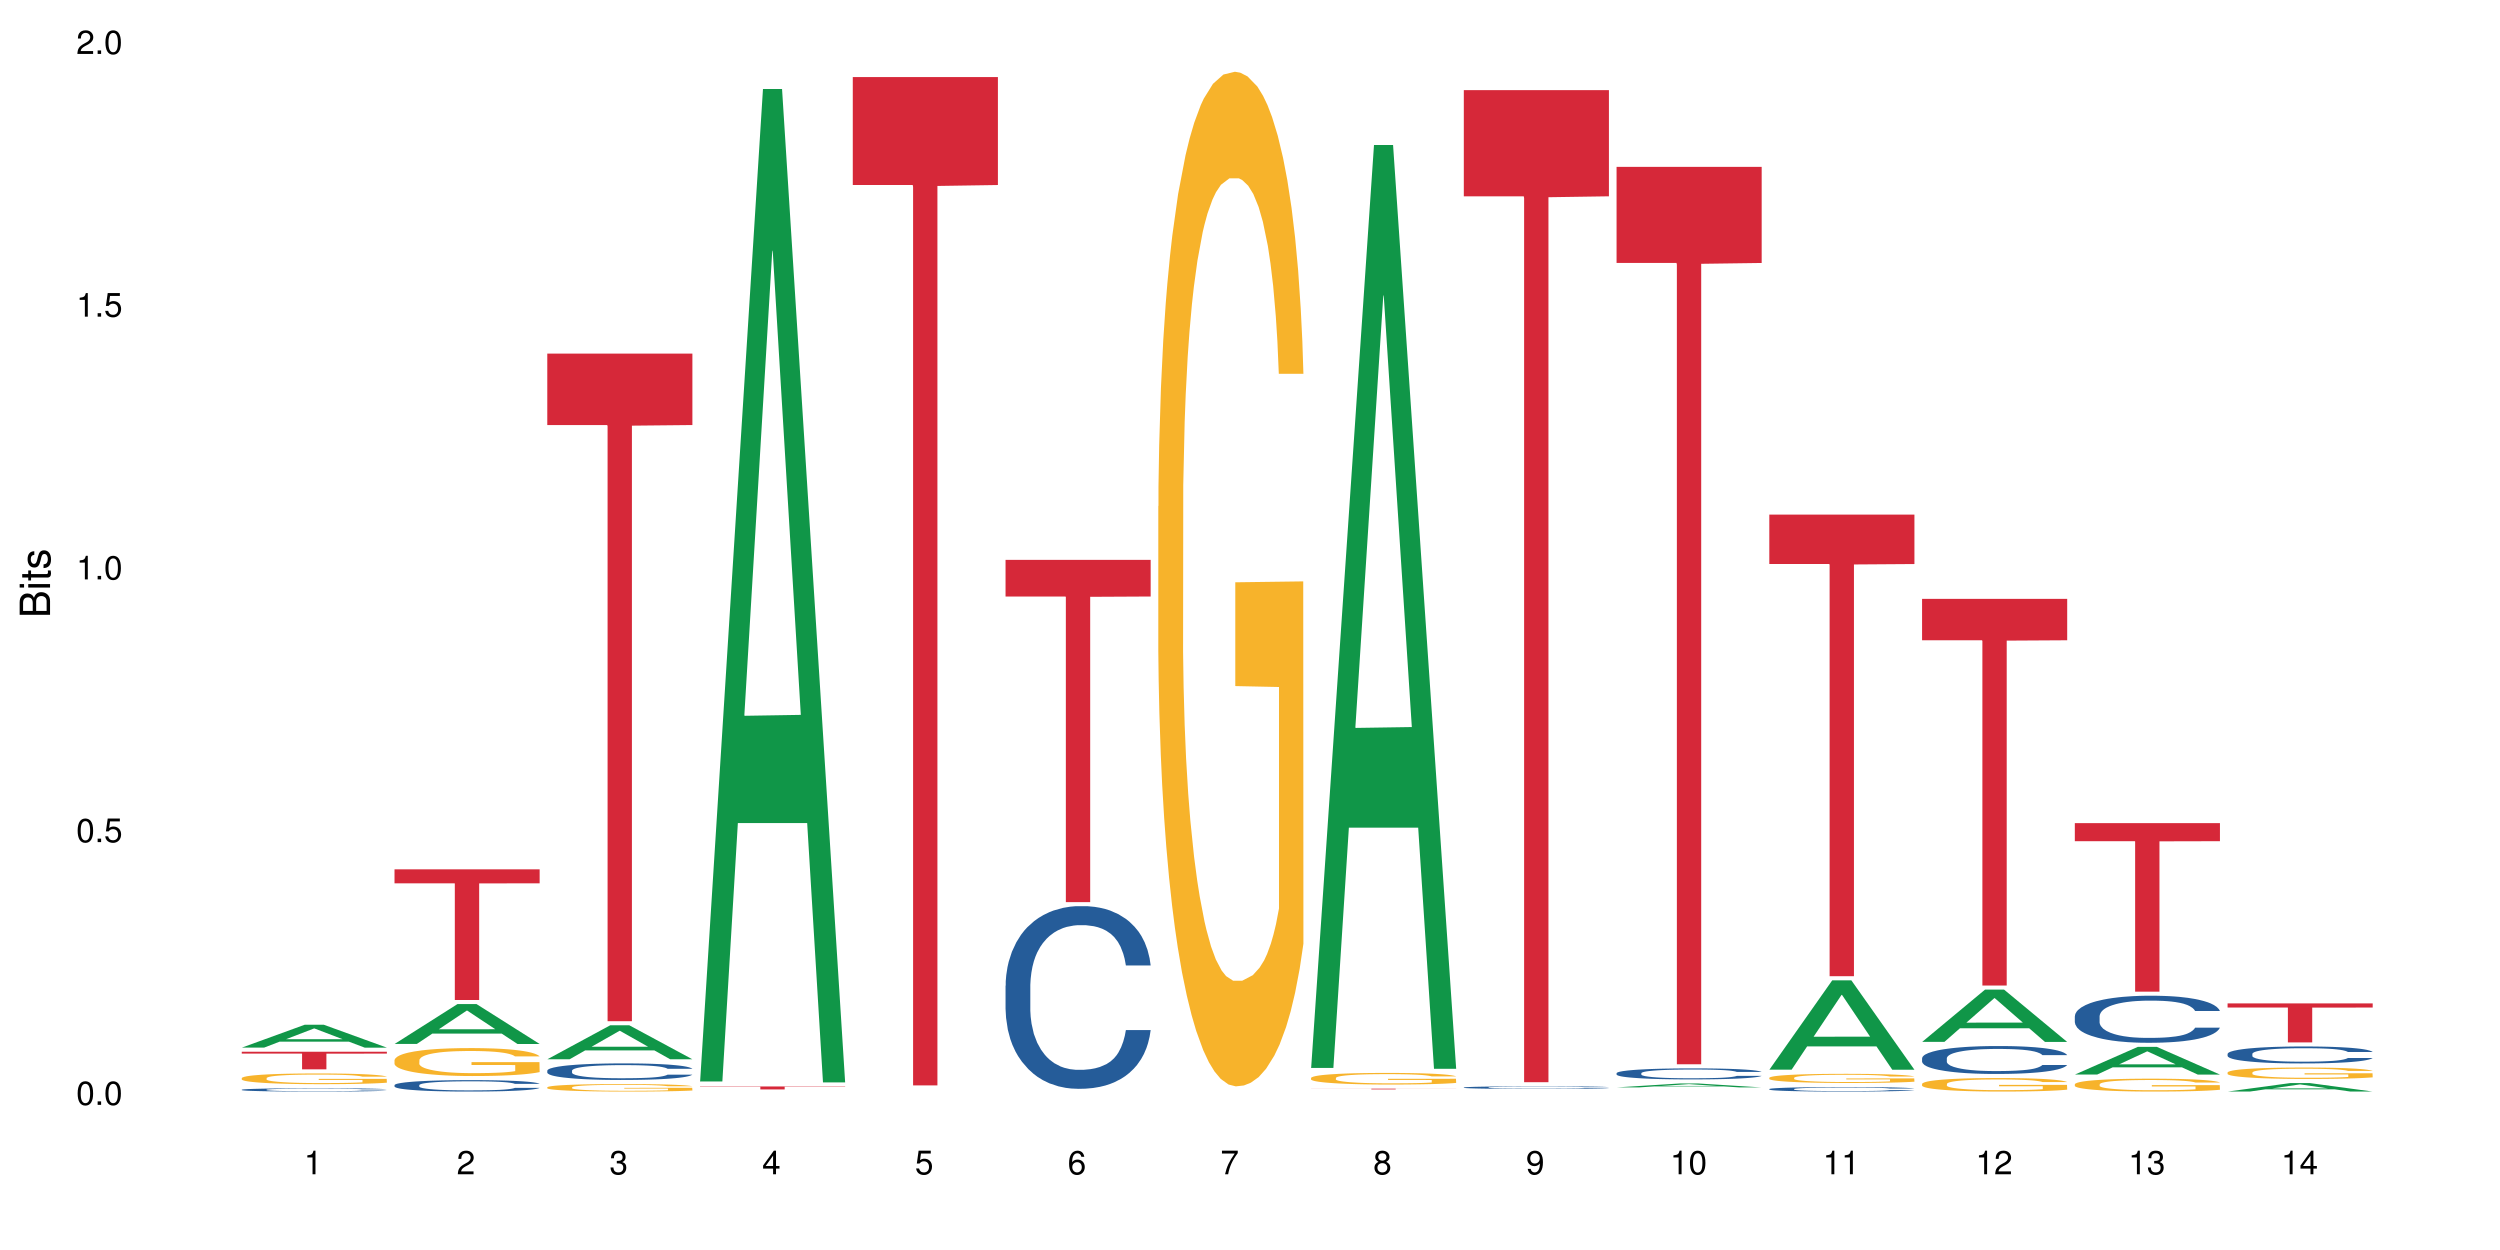 <?xml version="1.0" encoding="UTF-8"?>
<svg xmlns="http://www.w3.org/2000/svg" xmlns:xlink="http://www.w3.org/1999/xlink" width="720pt" height="360pt" viewBox="0 0 720 360" version="1.1">
<defs>
<g>
<symbol overflow="visible" id="glyph0-0">
<path style="stroke:none;" d=""/>
</symbol>
<symbol overflow="visible" id="glyph0-1">
<path style="stroke:none;" d="M 2.641 -6.797 C 2 -6.797 1.422 -6.531 1.078 -6.047 C 0.641 -5.453 0.406 -4.547 0.406 -3.297 C 0.406 -1 1.188 0.219 2.641 0.219 C 4.078 0.219 4.859 -1 4.859 -3.234 C 4.859 -4.562 4.656 -5.438 4.203 -6.047 C 3.844 -6.531 3.281 -6.797 2.641 -6.797 Z M 2.641 -6.047 C 3.547 -6.047 4 -5.125 4 -3.312 C 4 -1.375 3.562 -0.484 2.625 -0.484 C 1.734 -0.484 1.281 -1.422 1.281 -3.281 C 1.281 -5.141 1.734 -6.047 2.641 -6.047 Z M 2.641 -6.047 "/>
</symbol>
<symbol overflow="visible" id="glyph0-2">
<path style="stroke:none;" d="M 1.828 -1 L 0.828 -1 L 0.828 0 L 1.828 0 Z M 1.828 -1 "/>
</symbol>
<symbol overflow="visible" id="glyph0-3">
<path style="stroke:none;" d="M 4.562 -6.797 L 1.062 -6.797 L 0.547 -3.094 L 1.328 -3.094 C 1.719 -3.562 2.047 -3.734 2.578 -3.734 C 3.484 -3.734 4.062 -3.109 4.062 -2.094 C 4.062 -1.125 3.484 -0.531 2.578 -0.531 C 1.828 -0.531 1.375 -0.906 1.188 -1.672 L 0.328 -1.672 C 0.453 -1.109 0.547 -0.844 0.75 -0.594 C 1.125 -0.078 1.828 0.219 2.594 0.219 C 3.969 0.219 4.922 -0.781 4.922 -2.219 C 4.922 -3.562 4.031 -4.484 2.719 -4.484 C 2.25 -4.484 1.859 -4.359 1.469 -4.062 L 1.734 -5.969 L 4.562 -5.969 Z M 4.562 -6.797 "/>
</symbol>
<symbol overflow="visible" id="glyph0-4">
<path style="stroke:none;" d="M 2.484 -4.844 L 2.484 0 L 3.328 0 L 3.328 -6.797 L 2.766 -6.797 C 2.469 -5.75 2.281 -5.609 0.984 -5.453 L 0.984 -4.844 Z M 2.484 -4.844 "/>
</symbol>
<symbol overflow="visible" id="glyph0-5">
<path style="stroke:none;" d="M 4.859 -0.828 L 1.281 -0.828 C 1.359 -1.391 1.672 -1.75 2.5 -2.234 L 3.469 -2.75 C 4.406 -3.266 4.906 -3.969 4.906 -4.812 C 4.906 -5.375 4.672 -5.906 4.266 -6.266 C 3.859 -6.625 3.375 -6.797 2.719 -6.797 C 1.859 -6.797 1.219 -6.5 0.844 -5.922 C 0.609 -5.562 0.5 -5.125 0.484 -4.438 L 1.328 -4.438 C 1.359 -4.906 1.406 -5.188 1.531 -5.406 C 1.75 -5.812 2.188 -6.062 2.703 -6.062 C 3.469 -6.062 4.031 -5.516 4.031 -4.781 C 4.031 -4.25 3.719 -3.797 3.125 -3.438 L 2.234 -2.938 C 0.812 -2.141 0.406 -1.5 0.328 0 L 4.859 0 Z M 4.859 -0.828 "/>
</symbol>
<symbol overflow="visible" id="glyph0-6">
<path style="stroke:none;" d="M 2.125 -3.125 L 2.578 -3.125 C 3.516 -3.125 3.984 -2.703 3.984 -1.891 C 3.984 -1.031 3.469 -0.531 2.578 -0.531 C 1.656 -0.531 1.203 -0.984 1.156 -1.969 L 0.312 -1.969 C 0.344 -1.422 0.438 -1.078 0.609 -0.766 C 0.953 -0.109 1.625 0.219 2.547 0.219 C 3.953 0.219 4.859 -0.609 4.859 -1.906 C 4.859 -2.766 4.516 -3.25 3.703 -3.516 C 4.344 -3.766 4.656 -4.25 4.656 -4.938 C 4.656 -6.109 3.875 -6.797 2.578 -6.797 C 1.203 -6.797 0.484 -6.047 0.453 -4.609 L 1.297 -4.609 C 1.312 -5.016 1.344 -5.25 1.453 -5.453 C 1.641 -5.828 2.062 -6.062 2.594 -6.062 C 3.344 -6.062 3.797 -5.625 3.797 -4.906 C 3.797 -4.422 3.609 -4.141 3.25 -3.984 C 3.016 -3.891 2.719 -3.844 2.125 -3.844 Z M 2.125 -3.125 "/>
</symbol>
<symbol overflow="visible" id="glyph0-7">
<path style="stroke:none;" d="M 3.141 -1.625 L 3.141 0 L 3.984 0 L 3.984 -1.625 L 4.984 -1.625 L 4.984 -2.391 L 3.984 -2.391 L 3.984 -6.797 L 3.359 -6.797 L 0.266 -2.516 L 0.266 -1.625 Z M 3.141 -2.391 L 1 -2.391 L 3.141 -5.359 Z M 3.141 -2.391 "/>
</symbol>
<symbol overflow="visible" id="glyph0-8">
<path style="stroke:none;" d="M 4.781 -5.031 C 4.609 -6.141 3.891 -6.797 2.844 -6.797 C 2.094 -6.797 1.422 -6.438 1.031 -5.828 C 0.609 -5.172 0.406 -4.344 0.406 -3.094 C 0.406 -1.953 0.578 -1.234 0.984 -0.625 C 1.359 -0.078 1.953 0.219 2.703 0.219 C 3.984 0.219 4.922 -0.734 4.922 -2.078 C 4.922 -3.344 4.062 -4.234 2.844 -4.234 C 2.172 -4.234 1.641 -3.969 1.281 -3.469 C 1.281 -5.125 1.828 -6.047 2.797 -6.047 C 3.391 -6.047 3.797 -5.672 3.938 -5.031 Z M 2.734 -3.484 C 3.547 -3.484 4.062 -2.922 4.062 -2 C 4.062 -1.156 3.484 -0.531 2.703 -0.531 C 1.922 -0.531 1.328 -1.188 1.328 -2.047 C 1.328 -2.891 1.906 -3.484 2.734 -3.484 Z M 2.734 -3.484 "/>
</symbol>
<symbol overflow="visible" id="glyph0-9">
<path style="stroke:none;" d="M 4.984 -6.797 L 0.438 -6.797 L 0.438 -5.969 L 4.109 -5.969 C 2.5 -3.656 1.828 -2.234 1.328 0 L 2.219 0 C 2.594 -2.172 3.453 -4.047 4.984 -6.094 Z M 4.984 -6.797 "/>
</symbol>
<symbol overflow="visible" id="glyph0-10">
<path style="stroke:none;" d="M 3.75 -3.578 C 4.453 -4 4.688 -4.344 4.688 -4.984 C 4.688 -6.047 3.844 -6.797 2.641 -6.797 C 1.438 -6.797 0.594 -6.047 0.594 -4.984 C 0.594 -4.359 0.828 -4.016 1.516 -3.578 C 0.734 -3.203 0.359 -2.641 0.359 -1.891 C 0.359 -0.641 1.297 0.219 2.641 0.219 C 3.984 0.219 4.922 -0.641 4.922 -1.875 C 4.922 -2.641 4.531 -3.203 3.75 -3.578 Z M 2.641 -6.047 C 3.359 -6.047 3.812 -5.625 3.812 -4.969 C 3.812 -4.344 3.344 -3.922 2.641 -3.922 C 1.922 -3.922 1.453 -4.344 1.453 -4.984 C 1.453 -5.625 1.922 -6.047 2.641 -6.047 Z M 2.641 -3.203 C 3.484 -3.203 4.062 -2.672 4.062 -1.875 C 4.062 -1.062 3.484 -0.531 2.625 -0.531 C 1.797 -0.531 1.219 -1.078 1.219 -1.875 C 1.219 -2.672 1.797 -3.203 2.641 -3.203 Z M 2.641 -3.203 "/>
</symbol>
<symbol overflow="visible" id="glyph0-11">
<path style="stroke:none;" d="M 0.516 -1.547 C 0.672 -0.438 1.406 0.219 2.438 0.219 C 3.188 0.219 3.859 -0.141 4.266 -0.75 C 4.688 -1.406 4.891 -2.25 4.891 -3.484 C 4.891 -4.625 4.703 -5.359 4.312 -5.953 C 3.938 -6.5 3.344 -6.797 2.594 -6.797 C 1.297 -6.797 0.359 -5.844 0.359 -4.516 C 0.359 -3.25 1.234 -2.344 2.453 -2.344 C 3.094 -2.344 3.562 -2.578 4.016 -3.109 C 4 -1.453 3.469 -0.531 2.5 -0.531 C 1.906 -0.531 1.484 -0.906 1.359 -1.547 Z M 2.578 -6.062 C 3.375 -6.062 3.969 -5.406 3.969 -4.531 C 3.969 -3.688 3.375 -3.094 2.547 -3.094 C 1.734 -3.094 1.234 -3.672 1.234 -4.578 C 1.234 -5.438 1.797 -6.062 2.578 -6.062 Z M 2.578 -6.062 "/>
</symbol>
<symbol overflow="visible" id="glyph1-0">
<path style="stroke:none;" d=""/>
</symbol>
<symbol overflow="visible" id="glyph1-1">
<path style="stroke:none;" d="M 0 -0.953 L 0 -4.891 C 0 -5.719 -0.234 -6.344 -0.734 -6.797 C -1.188 -7.234 -1.812 -7.469 -2.5 -7.469 C -3.547 -7.469 -4.188 -7 -4.625 -5.875 C -4.984 -6.672 -5.641 -7.094 -6.531 -7.094 C -7.156 -7.094 -7.734 -6.859 -8.141 -6.391 C -8.562 -5.938 -8.75 -5.344 -8.75 -4.5 L -8.75 -0.953 Z M -4.984 -2.062 L -7.766 -2.062 L -7.766 -4.219 C -7.766 -4.844 -7.688 -5.203 -7.453 -5.5 C -7.219 -5.812 -6.859 -5.969 -6.375 -5.969 C -5.906 -5.969 -5.531 -5.812 -5.297 -5.5 C -5.062 -5.203 -4.984 -4.844 -4.984 -4.219 Z M -0.984 -2.062 L -4 -2.062 L -4 -4.781 C -4 -5.328 -3.859 -5.688 -3.578 -5.953 C -3.297 -6.219 -2.922 -6.359 -2.484 -6.359 C -2.062 -6.359 -1.688 -6.219 -1.406 -5.953 C -1.109 -5.688 -0.984 -5.328 -0.984 -4.781 Z M -0.984 -2.062 "/>
</symbol>
<symbol overflow="visible" id="glyph1-2">
<path style="stroke:none;" d="M -6.281 -1.797 L -6.281 -0.797 L 0 -0.797 L 0 -1.797 Z M -8.75 -1.797 L -8.75 -0.797 L -7.484 -0.797 L -7.484 -1.797 Z M -8.75 -1.797 "/>
</symbol>
<symbol overflow="visible" id="glyph1-3">
<path style="stroke:none;" d="M -6.281 -3.047 L -6.281 -2.016 L -8.016 -2.016 L -8.016 -1.016 L -6.281 -1.016 L -6.281 -0.172 L -5.469 -0.172 L -5.469 -1.016 L -0.719 -1.016 C -0.078 -1.016 0.281 -1.453 0.281 -2.234 C 0.281 -2.469 0.25 -2.719 0.188 -3.047 L -0.641 -3.047 C -0.609 -2.922 -0.594 -2.766 -0.594 -2.562 C -0.594 -2.141 -0.719 -2.016 -1.156 -2.016 L -5.469 -2.016 L -5.469 -3.047 Z M -6.281 -3.047 "/>
</symbol>
<symbol overflow="visible" id="glyph1-4">
<path style="stroke:none;" d="M -4.531 -5.25 C -5.766 -5.25 -6.469 -4.422 -6.469 -2.969 C -6.469 -1.516 -5.719 -0.562 -4.547 -0.562 C -3.562 -0.562 -3.094 -1.062 -2.734 -2.562 L -2.516 -3.484 C -2.344 -4.188 -2.094 -4.469 -1.625 -4.469 C -1.047 -4.469 -0.641 -3.875 -0.641 -3 C -0.641 -2.453 -0.797 -2 -1.062 -1.75 C -1.25 -1.594 -1.422 -1.531 -1.875 -1.469 L -1.875 -0.406 C -0.422 -0.453 0.281 -1.266 0.281 -2.922 C 0.281 -4.5 -0.5 -5.516 -1.719 -5.516 C -2.656 -5.516 -3.172 -4.984 -3.469 -3.734 L -3.703 -2.766 C -3.891 -1.953 -4.156 -1.609 -4.594 -1.609 C -5.172 -1.609 -5.547 -2.125 -5.547 -2.938 C -5.547 -3.75 -5.203 -4.172 -4.531 -4.203 Z M -4.531 -5.25 "/>
</symbol>
</g>
</defs>
<g id="surface91669">
<rect x="0" y="0" width="720" height="360" style="fill:rgb(100%,100%,100%);fill-opacity:1;stroke:none;"/>
<path style=" stroke:none;fill-rule:nonzero;fill:rgb(6.275%,58.824%,28.235%);fill-opacity:1;" d="M 69.629 301.715 L 69.676 301.707 L 87.758 295.125 L 93.25 295.125 L 111.422 301.723 L 105.039 301.723 L 100.484 300 L 80.523 300 L 76.059 301.715 L 69.629 301.715 L 82.445 299.285 L 98.652 299.281 L 90.57 296.203 L 90.48 296.195 L 90.391 296.215 L 82.398 299.281 L 82.445 299.285 Z M 69.629 301.715 "/>
<path style=" stroke:none;fill-rule:nonzero;fill:rgb(14.51%,36.078%,60%);fill-opacity:1;" d="M 69.629 313.836 L 69.68 313.836 L 69.68 313.812 L 69.832 313.781 L 70.191 313.738 L 70.547 313.711 L 71.465 313.66 L 72.738 313.609 L 74.062 313.574 L 75.031 313.551 L 75.898 313.531 L 77.887 313.5 L 79.16 313.484 L 80.535 313.469 L 82.219 313.457 L 83.441 313.445 L 86.195 313.434 L 88.234 313.426 L 95.266 313.426 L 96.746 313.434 L 98.375 313.438 L 99.75 313.445 L 102.148 313.465 L 104.289 313.488 L 105.258 313.504 L 106.785 313.531 L 107.957 313.555 L 108.773 313.578 L 109.691 313.609 L 110.504 313.648 L 111.117 313.695 L 111.422 313.73 L 104.289 313.73 L 103.93 313.695 L 103.523 313.668 L 102.758 313.633 L 101.992 313.609 L 100.922 313.586 L 99.957 313.566 L 98.629 313.551 L 97.457 313.539 L 96.234 313.531 L 95.062 313.527 L 92.82 313.523 L 89.254 313.523 L 87.266 313.531 L 86.195 313.539 L 84.664 313.551 L 83.594 313.562 L 82.32 313.578 L 81.453 313.594 L 80.383 313.617 L 79.617 313.637 L 78.754 313.664 L 78.242 313.684 L 77.785 313.711 L 77.375 313.738 L 77.07 313.77 L 76.867 313.801 L 76.766 313.832 L 76.766 313.965 L 76.867 313.996 L 77.121 314.031 L 77.785 314.086 L 78.754 314.133 L 79.875 314.168 L 80.945 314.195 L 81.555 314.207 L 82.371 314.219 L 83.645 314.238 L 85.48 314.254 L 86.551 314.262 L 88.184 314.27 L 89.863 314.273 L 92.105 314.273 L 94.094 314.27 L 95.418 314.266 L 96.797 314.258 L 98.68 314.242 L 99.852 314.23 L 100.871 314.211 L 101.637 314.195 L 102.148 314.184 L 102.91 314.156 L 103.523 314.125 L 103.98 314.094 L 104.289 314.066 L 111.422 314.066 L 111.117 314.102 L 110.66 314.133 L 110.199 314.16 L 109.484 314.191 L 108.672 314.215 L 107.5 314.246 L 106.531 314.266 L 105.258 314.289 L 104.082 314.305 L 102.809 314.32 L 100.922 314.336 L 99.699 314.344 L 98.375 314.352 L 96.797 314.359 L 94.809 314.367 L 92.668 314.371 L 90.68 314.371 L 88.539 314.367 L 86.957 314.367 L 84.867 314.359 L 82.27 314.344 L 80.383 314.324 L 78.906 314.309 L 77.633 314.293 L 76.203 314.27 L 74.371 314.23 L 73.25 314.199 L 72.484 314.176 L 71.617 314.145 L 71.004 314.113 L 70.293 314.062 L 69.781 314.004 L 69.629 313.957 Z M 69.629 313.836 "/>
<path style=" stroke:none;fill-rule:nonzero;fill:rgb(96.863%,70.196%,16.863%);fill-opacity:1;" d="M 69.629 310.477 L 69.68 310.477 L 69.68 310.418 L 69.883 310.293 L 70.395 310.117 L 71.055 309.973 L 71.77 309.859 L 72.23 309.801 L 72.992 309.715 L 73.656 309.656 L 75.336 309.527 L 77.477 309.41 L 78.652 309.359 L 79.977 309.309 L 81.863 309.258 L 82.727 309.238 L 85.379 309.191 L 88.387 309.164 L 91.699 309.156 L 93.227 309.156 L 95.316 309.168 L 98.172 309.199 L 99.801 309.227 L 101.078 309.258 L 102.402 309.293 L 104.031 309.348 L 105.562 309.418 L 106.785 309.484 L 108.008 309.57 L 109.027 309.66 L 109.895 309.758 L 110.66 309.879 L 111.117 309.977 L 111.422 310.074 L 104.34 310.074 L 103.93 309.977 L 103.473 309.898 L 102.707 309.809 L 101.941 309.738 L 101.18 309.684 L 99.75 309.613 L 98.527 309.566 L 97 309.527 L 95.52 309.504 L 93.84 309.484 L 92.82 309.48 L 90.117 309.48 L 87.672 309.5 L 86.246 309.523 L 85.227 309.543 L 83.797 309.586 L 82.934 309.621 L 82.422 309.645 L 80.895 309.73 L 79.875 309.809 L 79.312 309.863 L 78.602 309.949 L 78.09 310.023 L 77.531 310.137 L 77.223 310.223 L 76.816 310.414 L 76.766 310.922 L 76.918 311.027 L 77.223 311.145 L 77.633 311.246 L 78.242 311.352 L 78.855 311.434 L 79.926 311.543 L 80.844 311.617 L 81.555 311.668 L 82.934 311.742 L 83.492 311.77 L 84.816 311.82 L 86.195 311.859 L 87.875 311.891 L 89.148 311.91 L 91.188 311.922 L 93.789 311.922 L 96.848 311.906 L 98.781 311.883 L 100.109 311.859 L 100.977 311.84 L 102.047 311.809 L 102.809 311.781 L 103.523 311.75 L 104.391 311.703 L 104.391 311.027 L 91.801 311.027 L 91.801 310.711 L 111.371 310.707 L 111.422 311.809 L 110.352 311.887 L 109.027 311.961 L 107.754 312.016 L 106.43 312.062 L 104.543 312.117 L 103.012 312.152 L 100.668 312.191 L 98.527 312.215 L 96.285 312.234 L 94.297 312.242 L 91.953 312.246 L 89.863 312.238 L 87.621 312.223 L 85.836 312.199 L 84.207 312.172 L 82.574 312.133 L 80.535 312.074 L 79.211 312.027 L 77.836 311.969 L 76.461 311.898 L 75.234 311.82 L 74.422 311.762 L 73.605 311.695 L 72.738 311.609 L 71.922 311.516 L 71.312 311.426 L 70.75 311.328 L 70.344 311.234 L 69.934 311.105 L 69.73 311.004 L 69.629 310.918 Z M 69.629 310.477 "/>
<path style=" stroke:none;fill-rule:nonzero;fill:rgb(83.922%,15.686%,22.353%);fill-opacity:1;" d="M 69.629 302.902 L 111.422 302.902 L 111.422 303.445 L 94.004 303.449 L 94.004 307.977 L 86.996 307.977 L 86.996 303.453 L 86.895 303.445 L 69.629 303.445 Z M 69.629 302.902 "/>
<path style=" stroke:none;fill-rule:nonzero;fill:rgb(6.275%,58.824%,28.235%);fill-opacity:1;" d="M 113.621 300.656 L 113.668 300.648 L 131.75 289.176 L 137.242 289.176 L 155.418 300.668 L 149.031 300.668 L 144.477 297.668 L 124.52 297.668 L 120.051 300.656 L 113.621 300.656 L 126.438 296.426 L 142.645 296.418 L 134.562 291.055 L 134.477 291.043 L 134.387 291.074 L 126.395 296.418 L 126.438 296.426 Z M 113.621 300.656 "/>
<path style=" stroke:none;fill-rule:nonzero;fill:rgb(14.51%,36.078%,60%);fill-opacity:1;" d="M 113.621 312.512 L 113.672 312.508 L 113.672 312.438 L 113.828 312.32 L 114.184 312.176 L 114.539 312.078 L 115.457 311.902 L 116.73 311.73 L 118.059 311.598 L 119.023 311.52 L 119.891 311.457 L 121.879 311.348 L 123.152 311.289 L 124.531 311.238 L 126.211 311.188 L 127.434 311.156 L 130.188 311.109 L 132.227 311.09 L 133.805 311.078 L 137.223 311.078 L 139.258 311.09 L 140.738 311.105 L 142.367 311.129 L 143.746 311.156 L 146.141 311.223 L 148.281 311.309 L 149.25 311.355 L 150.777 311.449 L 151.949 311.539 L 152.766 311.617 L 153.684 311.73 L 154.5 311.863 L 155.109 312.02 L 155.418 312.148 L 148.281 312.148 L 147.926 312.027 L 147.516 311.934 L 146.75 311.809 L 145.988 311.723 L 144.918 311.637 L 143.949 311.578 L 142.625 311.523 L 141.453 311.484 L 140.227 311.457 L 139.055 311.441 L 136.812 311.422 L 134.215 311.422 L 133.246 311.43 L 131.258 311.453 L 130.188 311.473 L 128.66 311.516 L 127.59 311.555 L 126.312 311.613 L 125.449 311.664 L 124.379 311.746 L 123.613 311.812 L 122.746 311.914 L 122.234 311.988 L 121.777 312.07 L 121.371 312.172 L 121.062 312.277 L 120.859 312.387 L 120.758 312.496 L 120.758 312.961 L 120.859 313.07 L 121.113 313.199 L 121.777 313.379 L 122.746 313.539 L 123.867 313.668 L 124.938 313.758 L 125.551 313.801 L 126.363 313.848 L 127.641 313.906 L 129.473 313.969 L 130.543 313.992 L 132.176 314.016 L 133.855 314.027 L 136.098 314.027 L 138.086 314.016 L 139.414 314 L 140.789 313.977 L 142.676 313.926 L 143.848 313.879 L 144.867 313.82 L 145.629 313.762 L 146.141 313.715 L 146.906 313.621 L 147.516 313.52 L 147.977 313.414 L 148.281 313.312 L 155.418 313.312 L 155.109 313.434 L 154.652 313.551 L 154.191 313.637 L 153.48 313.742 L 152.664 313.836 L 151.492 313.941 L 150.523 314.008 L 149.25 314.086 L 148.078 314.141 L 146.805 314.191 L 144.918 314.254 L 143.695 314.285 L 142.367 314.309 L 140.789 314.336 L 138.801 314.355 L 136.66 314.367 L 134.672 314.371 L 132.531 314.363 L 130.953 314.352 L 128.863 314.324 L 126.262 314.27 L 124.379 314.215 L 122.898 314.156 L 121.625 314.098 L 120.199 314.016 L 118.363 313.883 L 117.242 313.781 L 116.477 313.695 L 115.609 313.578 L 115 313.473 L 114.285 313.305 L 113.777 313.094 L 113.621 312.926 Z M 113.621 312.512 "/>
<path style=" stroke:none;fill-rule:nonzero;fill:rgb(96.863%,70.196%,16.863%);fill-opacity:1;" d="M 113.621 305.297 L 113.672 305.289 L 113.672 305.141 L 113.879 304.812 L 114.387 304.355 L 115.051 303.98 L 115.762 303.688 L 116.223 303.531 L 116.988 303.312 L 117.648 303.148 L 119.332 302.82 L 121.473 302.512 L 122.645 302.379 L 123.969 302.254 L 125.855 302.113 L 126.723 302.062 L 129.371 301.945 L 132.379 301.871 L 135.691 301.848 L 137.223 301.855 L 139.312 301.887 L 142.164 301.965 L 143.797 302.039 L 145.07 302.113 L 146.395 302.207 L 148.027 302.355 L 149.555 302.531 L 150.777 302.707 L 152 302.93 L 153.02 303.164 L 153.887 303.422 L 154.652 303.73 L 155.109 303.988 L 155.418 304.246 L 148.332 304.246 L 147.926 303.988 L 147.465 303.789 L 146.699 303.547 L 145.938 303.371 L 145.172 303.23 L 143.746 303.039 L 142.523 302.922 L 140.992 302.82 L 139.516 302.754 L 137.832 302.707 L 136.812 302.695 L 134.113 302.695 L 131.664 302.746 L 130.238 302.805 L 129.219 302.863 L 127.793 302.973 L 126.926 303.062 L 126.414 303.121 L 124.887 303.348 L 123.867 303.555 L 123.305 303.695 L 122.594 303.914 L 122.082 304.113 L 121.523 304.406 L 121.219 304.629 L 120.809 305.129 L 120.758 306.453 L 120.91 306.73 L 121.219 307.031 L 121.625 307.297 L 122.234 307.578 L 122.848 307.789 L 123.918 308.078 L 124.836 308.266 L 125.551 308.391 L 126.926 308.59 L 127.484 308.656 L 128.812 308.789 L 130.188 308.891 L 131.871 308.98 L 133.145 309.023 L 135.184 309.062 L 137.781 309.062 L 140.84 309.016 L 142.777 308.957 L 144.102 308.898 L 144.969 308.848 L 146.039 308.766 L 146.805 308.695 L 147.516 308.613 L 148.383 308.488 L 148.383 306.73 L 135.793 306.723 L 135.793 305.898 L 155.367 305.891 L 155.418 308.766 L 154.348 308.965 L 153.02 309.156 L 151.746 309.305 L 150.422 309.43 L 148.535 309.57 L 147.008 309.656 L 144.664 309.762 L 142.523 309.828 L 140.277 309.871 L 138.293 309.891 L 135.945 309.898 L 133.855 309.887 L 131.613 309.84 L 129.832 309.781 L 128.199 309.707 L 126.57 309.613 L 124.531 309.457 L 123.203 309.332 L 121.828 309.18 L 120.453 308.996 L 119.23 308.797 L 118.414 308.641 L 117.598 308.465 L 116.73 308.246 L 115.918 307.996 L 115.305 307.766 L 114.742 307.512 L 114.336 307.266 L 113.93 306.938 L 113.727 306.672 L 113.621 306.445 Z M 113.621 305.297 "/>
<path style=" stroke:none;fill-rule:nonzero;fill:rgb(83.922%,15.686%,22.353%);fill-opacity:1;" d="M 113.621 250.363 L 155.418 250.363 L 155.418 254.391 L 138 254.426 L 138 287.996 L 130.988 287.996 L 130.988 254.461 L 130.887 254.391 L 113.621 254.391 Z M 113.621 250.363 "/>
<path style=" stroke:none;fill-rule:nonzero;fill:rgb(6.275%,58.824%,28.235%);fill-opacity:1;" d="M 157.617 305.07 L 157.66 305.062 L 175.746 295.281 L 181.238 295.281 L 199.41 305.078 L 193.023 305.078 L 188.469 302.523 L 168.512 302.523 L 164.047 305.07 L 157.617 305.07 L 170.43 301.465 L 186.641 301.453 L 178.559 296.883 L 178.469 296.875 L 178.379 296.902 L 170.387 301.453 L 170.43 301.465 Z M 157.617 305.07 "/>
<path style=" stroke:none;fill-rule:nonzero;fill:rgb(14.51%,36.078%,60%);fill-opacity:1;" d="M 157.617 308.336 L 157.668 308.332 L 157.668 308.227 L 157.82 308.059 L 158.176 307.852 L 158.535 307.707 L 159.449 307.449 L 160.727 307.199 L 162.051 307.008 L 163.02 306.895 L 163.887 306.809 L 165.871 306.648 L 167.148 306.566 L 168.523 306.492 L 170.207 306.418 L 171.43 306.371 L 174.18 306.305 L 176.219 306.273 L 177.801 306.258 L 181.215 306.258 L 183.254 306.277 L 184.73 306.297 L 186.363 306.332 L 187.738 306.371 L 190.133 306.469 L 192.273 306.59 L 193.242 306.66 L 194.773 306.797 L 195.945 306.926 L 196.758 307.039 L 197.676 307.199 L 198.492 307.398 L 199.105 307.621 L 199.41 307.809 L 192.273 307.809 L 191.918 307.633 L 191.512 307.496 L 190.746 307.32 L 189.98 307.191 L 188.91 307.066 L 187.941 306.984 L 186.617 306.898 L 185.445 306.848 L 184.223 306.809 L 183.051 306.781 L 180.805 306.758 L 178.207 306.758 L 177.238 306.766 L 175.25 306.801 L 174.18 306.832 L 172.652 306.891 L 171.582 306.949 L 170.309 307.035 L 169.441 307.109 L 168.371 307.223 L 167.605 307.324 L 166.738 307.469 L 166.23 307.574 L 165.77 307.699 L 165.363 307.844 L 165.059 307.996 L 164.855 308.156 L 164.75 308.312 L 164.75 308.988 L 164.855 309.145 L 165.109 309.328 L 165.77 309.594 L 166.738 309.828 L 167.859 310.008 L 168.93 310.141 L 169.543 310.203 L 170.359 310.27 L 171.633 310.359 L 173.469 310.445 L 174.539 310.48 L 176.168 310.516 L 177.852 310.531 L 180.094 310.531 L 182.082 310.516 L 183.406 310.492 L 184.781 310.457 L 186.668 310.383 L 187.84 310.316 L 188.859 310.23 L 189.625 310.148 L 190.133 310.078 L 190.898 309.945 L 191.512 309.797 L 191.969 309.645 L 192.273 309.496 L 199.41 309.496 L 199.105 309.668 L 198.645 309.84 L 198.188 309.965 L 197.473 310.117 L 196.656 310.254 L 195.484 310.406 L 194.516 310.508 L 193.242 310.617 L 192.07 310.699 L 190.797 310.773 L 188.91 310.859 L 187.688 310.902 L 186.363 310.941 L 184.781 310.977 L 182.793 311.008 L 180.652 311.023 L 178.664 311.031 L 176.523 311.02 L 174.945 311.004 L 172.855 310.965 L 170.258 310.887 L 168.371 310.805 L 166.891 310.719 L 165.617 310.633 L 164.191 310.516 L 162.355 310.324 L 161.234 310.176 L 160.469 310.055 L 159.605 309.883 L 158.992 309.73 L 158.277 309.484 L 157.77 309.176 L 157.617 308.938 Z M 157.617 308.336 "/>
<path style=" stroke:none;fill-rule:nonzero;fill:rgb(96.863%,70.196%,16.863%);fill-opacity:1;" d="M 157.617 313.137 L 157.668 313.133 L 157.668 313.094 L 157.871 313.004 L 158.379 312.883 L 159.043 312.781 L 159.758 312.703 L 160.215 312.66 L 160.98 312.602 L 161.641 312.559 L 163.324 312.469 L 165.465 312.387 L 166.637 312.352 L 167.961 312.316 L 169.848 312.281 L 170.715 312.266 L 173.363 312.234 L 176.371 312.215 L 179.684 312.211 L 181.215 312.211 L 183.305 312.219 L 186.156 312.242 L 187.789 312.262 L 189.062 312.281 L 190.387 312.305 L 192.02 312.344 L 193.547 312.395 L 194.773 312.441 L 195.996 312.5 L 197.016 312.562 L 197.879 312.633 L 198.645 312.715 L 199.105 312.785 L 199.41 312.852 L 192.324 312.852 L 191.918 312.785 L 191.457 312.73 L 190.695 312.664 L 189.93 312.617 L 189.164 312.582 L 187.738 312.527 L 186.516 312.496 L 184.984 312.469 L 183.508 312.453 L 181.824 312.441 L 180.805 312.438 L 178.105 312.438 L 175.66 312.449 L 174.23 312.465 L 173.211 312.48 L 171.785 312.512 L 170.918 312.535 L 170.41 312.551 L 168.879 312.613 L 167.859 312.668 L 167.301 312.703 L 166.586 312.766 L 166.078 312.816 L 165.516 312.895 L 165.211 312.957 L 164.801 313.09 L 164.75 313.445 L 164.906 313.52 L 165.211 313.602 L 165.617 313.672 L 166.23 313.746 L 166.84 313.805 L 167.91 313.883 L 168.828 313.934 L 169.543 313.965 L 170.918 314.02 L 171.48 314.035 L 172.805 314.074 L 174.18 314.102 L 175.863 314.125 L 177.137 314.137 L 179.176 314.145 L 181.773 314.145 L 184.832 314.133 L 186.77 314.117 L 188.094 314.102 L 188.961 314.09 L 190.031 314.066 L 190.797 314.047 L 191.512 314.023 L 192.375 313.992 L 192.375 313.52 L 179.789 313.52 L 179.789 313.297 L 199.359 313.293 L 199.41 314.066 L 198.34 314.121 L 197.016 314.172 L 195.738 314.211 L 194.414 314.246 L 192.527 314.281 L 191 314.305 L 188.656 314.332 L 186.516 314.352 L 184.273 314.363 L 182.285 314.367 L 179.941 314.371 L 177.852 314.367 L 175.609 314.355 L 173.824 314.34 L 172.191 314.32 L 170.562 314.293 L 168.523 314.254 L 167.199 314.219 L 165.82 314.176 L 164.445 314.129 L 163.223 314.074 L 162.406 314.031 L 161.59 313.984 L 160.727 313.926 L 159.91 313.859 L 159.297 313.797 L 158.738 313.73 L 158.328 313.664 L 157.922 313.574 L 157.719 313.504 L 157.617 313.441 Z M 157.617 313.137 "/>
<path style=" stroke:none;fill-rule:nonzero;fill:rgb(83.922%,15.686%,22.353%);fill-opacity:1;" d="M 157.617 101.828 L 199.41 101.828 L 199.41 122.41 L 181.992 122.59 L 181.992 294.102 L 174.984 294.102 L 174.984 122.77 L 174.883 122.41 L 157.617 122.41 Z M 157.617 101.828 "/>
<path style=" stroke:none;fill-rule:nonzero;fill:rgb(6.275%,58.824%,28.235%);fill-opacity:1;" d="M 201.609 311.457 L 201.652 311.188 L 219.738 25.625 L 225.23 25.625 L 243.402 311.727 L 237.02 311.727 L 232.465 237.043 L 212.504 237.043 L 208.039 311.457 L 201.609 311.457 L 214.426 206.148 L 230.633 205.883 L 222.551 72.367 L 222.461 72.098 L 222.371 72.906 L 214.379 205.883 L 214.426 206.148 Z M 201.609 311.457 "/>
<path style=" stroke:none;fill-rule:nonzero;fill:rgb(83.922%,15.686%,22.353%);fill-opacity:1;" d="M 201.609 312.902 L 243.402 312.902 L 243.402 312.996 L 225.984 312.996 L 225.984 313.758 L 218.977 313.758 L 218.977 312.996 L 201.609 312.996 Z M 201.609 312.902 "/>
<path style=" stroke:none;fill-rule:nonzero;fill:rgb(83.922%,15.686%,22.353%);fill-opacity:1;" d="M 245.602 22.199 L 287.398 22.199 L 287.398 53.285 L 269.977 53.555 L 269.977 312.598 L 262.969 312.598 L 262.969 53.828 L 262.867 53.285 L 245.602 53.285 Z M 245.602 22.199 "/>
<path style=" stroke:none;fill-rule:nonzero;fill:rgb(14.51%,36.078%,60%);fill-opacity:1;" d="M 289.598 283.871 L 289.648 283.824 L 289.648 282.668 L 289.801 280.844 L 290.156 278.535 L 290.516 276.949 L 291.43 274.109 L 292.707 271.371 L 294.031 269.254 L 295 268.004 L 295.867 267.043 L 297.852 265.262 L 299.129 264.352 L 300.504 263.531 L 302.184 262.715 L 303.41 262.234 L 306.16 261.465 L 308.199 261.129 L 309.781 260.984 L 313.195 260.984 L 315.234 261.176 L 316.711 261.418 L 318.344 261.801 L 319.719 262.234 L 322.113 263.293 L 324.254 264.637 L 325.223 265.406 L 326.75 266.898 L 327.926 268.34 L 328.738 269.59 L 329.656 271.371 L 330.473 273.535 L 331.086 275.984 L 331.391 278.055 L 324.254 278.055 L 323.898 276.129 L 323.488 274.641 L 322.727 272.668 L 321.961 271.273 L 320.891 269.879 L 319.922 268.965 L 318.598 268.051 L 317.426 267.477 L 316.203 267.043 L 315.027 266.754 L 312.785 266.465 L 310.188 266.465 L 309.219 266.562 L 307.23 266.945 L 306.16 267.281 L 304.633 267.957 L 303.562 268.582 L 302.289 269.543 L 301.422 270.359 L 300.352 271.609 L 299.586 272.715 L 298.719 274.305 L 298.211 275.504 L 297.75 276.852 L 297.344 278.438 L 297.039 280.121 L 296.832 281.898 L 296.73 283.633 L 296.73 291.086 L 296.832 292.816 L 297.09 294.836 L 297.75 297.77 L 298.719 300.316 L 299.84 302.336 L 300.91 303.777 L 301.523 304.453 L 302.34 305.223 L 303.613 306.184 L 305.449 307.145 L 306.52 307.527 L 308.148 307.914 L 309.832 308.105 L 312.074 308.105 L 314.062 307.914 L 315.387 307.672 L 316.762 307.289 L 318.648 306.473 L 319.82 305.703 L 320.84 304.789 L 321.605 303.875 L 322.113 303.105 L 322.879 301.613 L 323.488 299.98 L 323.949 298.297 L 324.254 296.664 L 331.391 296.664 L 331.086 298.586 L 330.625 300.461 L 330.168 301.855 L 329.453 303.539 L 328.637 305.027 L 327.465 306.711 L 326.496 307.816 L 325.223 309.02 L 324.051 309.934 L 322.777 310.75 L 320.891 311.711 L 319.668 312.195 L 318.344 312.625 L 316.762 313.012 L 314.773 313.348 L 312.633 313.539 L 310.645 313.586 L 308.504 313.492 L 306.926 313.301 L 304.836 312.867 L 302.234 312 L 300.352 311.086 L 298.871 310.176 L 297.598 309.211 L 296.172 307.914 L 294.336 305.797 L 293.215 304.164 L 292.449 302.816 L 291.586 300.941 L 290.973 299.258 L 290.258 296.566 L 289.75 293.152 L 289.598 290.508 Z M 289.598 283.871 "/>
<path style=" stroke:none;fill-rule:nonzero;fill:rgb(83.922%,15.686%,22.353%);fill-opacity:1;" d="M 289.598 161.242 L 331.391 161.242 L 331.391 171.793 L 313.973 171.887 L 313.973 259.805 L 306.965 259.805 L 306.965 171.98 L 306.863 171.793 L 289.598 171.793 Z M 289.598 161.242 "/>
<path style=" stroke:none;fill-rule:nonzero;fill:rgb(96.863%,70.196%,16.863%);fill-opacity:1;" d="M 333.59 145.82 L 333.641 145.555 L 333.641 140.215 L 333.844 128.207 L 334.355 111.664 L 335.016 98.051 L 335.73 87.379 L 336.188 81.773 L 336.953 73.77 L 337.617 67.898 L 339.297 55.887 L 341.438 44.68 L 342.609 39.875 L 343.938 35.34 L 345.82 30.27 L 346.688 28.402 L 349.34 24.133 L 352.348 21.465 L 355.66 20.664 L 357.188 20.93 L 359.277 21.996 L 362.133 24.934 L 363.762 27.602 L 365.035 30.27 L 366.363 33.738 L 367.992 39.078 L 369.523 45.48 L 370.746 51.887 L 371.969 59.891 L 372.988 68.43 L 373.855 77.77 L 374.617 88.98 L 375.078 98.32 L 375.383 107.66 L 368.297 107.66 L 367.891 98.32 L 367.434 91.113 L 366.668 82.309 L 365.902 75.902 L 365.141 70.832 L 363.711 63.895 L 362.488 59.625 L 360.961 55.887 L 359.48 53.488 L 357.801 51.887 L 356.781 51.352 L 354.078 51.352 L 351.633 53.219 L 350.207 55.355 L 349.188 57.488 L 347.758 61.492 L 346.891 64.695 L 346.383 66.828 L 344.855 75.102 L 343.836 82.574 L 343.273 87.645 L 342.559 95.652 L 342.051 102.855 L 341.488 113.531 L 341.184 121.535 L 340.777 139.684 L 340.727 187.719 L 340.879 197.859 L 341.184 208.801 L 341.59 218.406 L 342.203 228.547 L 342.816 236.285 L 343.887 246.695 L 344.801 253.633 L 345.516 258.168 L 346.891 265.375 L 347.453 267.777 L 348.777 272.578 L 350.152 276.316 L 351.836 279.516 L 353.109 281.117 L 355.148 282.453 L 357.75 282.453 L 360.805 280.852 L 362.742 278.715 L 364.07 276.582 L 364.934 274.715 L 366.004 271.777 L 366.77 269.109 L 367.484 266.176 L 368.352 261.637 L 368.352 197.859 L 355.762 197.59 L 355.762 167.703 L 375.332 167.438 L 375.383 271.777 L 374.312 278.984 L 372.988 285.922 L 371.715 291.258 L 370.387 295.797 L 368.504 300.867 L 366.973 304.07 L 364.629 307.805 L 362.488 310.207 L 360.246 311.809 L 358.258 312.609 L 355.914 312.875 L 353.824 312.34 L 351.582 310.738 L 349.797 308.605 L 348.168 305.938 L 346.535 302.469 L 344.496 296.863 L 343.172 292.328 L 341.797 286.723 L 340.418 280.051 L 339.195 272.848 L 338.379 267.242 L 337.566 260.836 L 336.699 252.832 L 335.883 243.758 L 335.273 235.484 L 334.711 226.145 L 334.305 217.34 L 333.895 205.332 L 333.691 195.723 L 333.59 187.449 Z M 333.59 145.82 "/>
<path style=" stroke:none;fill-rule:nonzero;fill:rgb(6.275%,58.824%,28.235%);fill-opacity:1;" d="M 377.582 307.57 L 377.629 307.32 L 395.711 41.758 L 401.203 41.758 L 419.375 307.82 L 412.992 307.82 L 408.438 238.371 L 388.477 238.371 L 384.012 307.57 L 377.582 307.57 L 390.398 209.641 L 406.605 209.391 L 398.523 85.227 L 398.434 84.977 L 398.348 85.727 L 390.352 209.391 L 390.398 209.641 Z M 377.582 307.57 "/>
<path style=" stroke:none;fill-rule:nonzero;fill:rgb(96.863%,70.196%,16.863%);fill-opacity:1;" d="M 377.582 310.434 L 377.633 310.434 L 377.633 310.371 L 377.836 310.234 L 378.348 310.043 L 379.012 309.887 L 379.723 309.766 L 380.184 309.699 L 380.945 309.609 L 381.609 309.543 L 383.293 309.406 L 385.434 309.277 L 386.605 309.223 L 387.93 309.168 L 389.816 309.109 L 390.684 309.09 L 393.332 309.039 L 396.34 309.012 L 399.652 309 L 401.18 309.004 L 403.27 309.016 L 406.125 309.051 L 407.758 309.082 L 409.031 309.109 L 410.355 309.152 L 411.988 309.211 L 413.516 309.285 L 414.738 309.359 L 415.961 309.449 L 416.98 309.547 L 417.848 309.656 L 418.613 309.785 L 419.07 309.891 L 419.375 309.996 L 412.293 309.996 L 411.883 309.891 L 411.426 309.809 L 410.66 309.707 L 409.898 309.633 L 409.133 309.574 L 407.703 309.496 L 406.48 309.449 L 404.953 309.406 L 403.477 309.379 L 401.793 309.359 L 400.773 309.352 L 398.07 309.352 L 395.625 309.375 L 394.199 309.398 L 393.18 309.422 L 391.754 309.469 L 390.887 309.504 L 390.375 309.531 L 388.848 309.625 L 387.828 309.711 L 387.266 309.77 L 386.555 309.859 L 386.043 309.941 L 385.484 310.066 L 385.176 310.156 L 384.77 310.363 L 384.719 310.914 L 384.871 311.031 L 385.176 311.156 L 385.586 311.266 L 386.195 311.383 L 386.809 311.473 L 387.879 311.59 L 388.797 311.672 L 389.508 311.723 L 390.887 311.805 L 391.445 311.832 L 392.77 311.887 L 394.148 311.93 L 395.828 311.965 L 397.105 311.984 L 399.141 312 L 401.742 312 L 404.801 311.98 L 406.738 311.957 L 408.062 311.934 L 408.93 311.91 L 410 311.879 L 410.762 311.848 L 411.477 311.812 L 412.344 311.762 L 412.344 311.031 L 399.754 311.027 L 399.754 310.688 L 419.324 310.684 L 419.375 311.879 L 418.305 311.961 L 416.98 312.039 L 415.707 312.102 L 414.383 312.152 L 412.496 312.211 L 410.969 312.246 L 408.621 312.289 L 406.48 312.316 L 404.238 312.336 L 402.25 312.344 L 399.906 312.348 L 397.816 312.344 L 395.574 312.324 L 393.789 312.301 L 392.16 312.27 L 390.527 312.23 L 388.488 312.164 L 387.164 312.113 L 385.789 312.051 L 384.414 311.973 L 383.191 311.891 L 382.375 311.824 L 381.559 311.754 L 380.691 311.66 L 379.875 311.559 L 379.266 311.461 L 378.703 311.355 L 378.297 311.254 L 377.891 311.117 L 377.684 311.008 L 377.582 310.91 Z M 377.582 310.434 "/>
<path style=" stroke:none;fill-rule:nonzero;fill:rgb(83.922%,15.686%,22.353%);fill-opacity:1;" d="M 377.582 313.527 L 419.375 313.527 L 419.375 313.551 L 401.957 313.555 L 401.957 313.754 L 394.949 313.754 L 394.949 313.555 L 394.848 313.551 L 377.582 313.551 Z M 377.582 313.527 "/>
<path style=" stroke:none;fill-rule:nonzero;fill:rgb(14.51%,36.078%,60%);fill-opacity:1;" d="M 421.578 313.188 L 421.629 313.188 L 421.629 313.172 L 421.781 313.145 L 422.137 313.113 L 422.492 313.09 L 423.41 313.051 L 424.684 313.008 L 426.012 312.98 L 426.98 312.961 L 427.844 312.949 L 429.832 312.922 L 431.105 312.91 L 432.484 312.898 L 434.164 312.887 L 435.391 312.879 L 438.141 312.867 L 440.18 312.863 L 441.758 312.859 L 445.176 312.859 L 447.215 312.863 L 448.691 312.867 L 450.324 312.871 L 451.699 312.879 L 454.094 312.895 L 456.234 312.914 L 457.203 312.926 L 458.73 312.945 L 459.906 312.965 L 460.719 312.984 L 461.637 313.008 L 462.453 313.039 L 463.062 313.074 L 463.371 313.105 L 456.234 313.105 L 455.879 313.078 L 455.469 313.055 L 454.707 313.027 L 453.941 313.008 L 452.871 312.988 L 451.902 312.977 L 450.578 312.961 L 449.406 312.953 L 448.184 312.949 L 447.008 312.941 L 444.766 312.938 L 442.168 312.938 L 441.199 312.941 L 439.211 312.945 L 438.141 312.949 L 436.613 312.961 L 435.543 312.969 L 434.266 312.984 L 433.402 312.996 L 432.332 313.012 L 431.566 313.027 L 430.699 313.051 L 430.191 313.07 L 429.73 313.09 L 429.324 313.109 L 429.02 313.137 L 428.812 313.16 L 428.711 313.188 L 428.711 313.293 L 428.812 313.316 L 429.07 313.348 L 429.73 313.387 L 430.699 313.426 L 431.82 313.453 L 432.891 313.477 L 433.504 313.484 L 434.32 313.496 L 435.594 313.508 L 437.426 313.523 L 438.496 313.527 L 440.129 313.535 L 446.043 313.535 L 447.367 313.531 L 448.742 313.523 L 450.629 313.512 L 451.801 313.504 L 452.82 313.488 L 453.586 313.477 L 454.094 313.465 L 454.859 313.445 L 455.469 313.422 L 455.93 313.395 L 456.234 313.371 L 463.371 313.371 L 463.062 313.398 L 462.605 313.426 L 462.148 313.445 L 461.434 313.473 L 460.617 313.492 L 459.445 313.516 L 458.477 313.531 L 457.203 313.551 L 456.031 313.562 L 454.758 313.574 L 452.871 313.59 L 451.648 313.594 L 450.324 313.602 L 448.742 313.605 L 446.754 313.613 L 444.613 313.613 L 442.625 313.617 L 440.484 313.613 L 438.906 313.613 L 436.816 313.605 L 434.215 313.594 L 432.332 313.578 L 430.852 313.566 L 429.578 313.555 L 428.152 313.535 L 426.316 313.504 L 425.195 313.48 L 424.43 313.461 L 423.562 313.434 L 422.953 313.41 L 422.238 313.371 L 421.73 313.32 L 421.578 313.285 Z M 421.578 313.188 "/>
<path style=" stroke:none;fill-rule:nonzero;fill:rgb(83.922%,15.686%,22.353%);fill-opacity:1;" d="M 421.578 25.949 L 463.371 25.949 L 463.371 56.535 L 445.953 56.801 L 445.953 311.68 L 438.945 311.68 L 438.945 57.07 L 438.844 56.535 L 421.578 56.535 Z M 421.578 25.949 "/>
<path style=" stroke:none;fill-rule:nonzero;fill:rgb(6.275%,58.824%,28.235%);fill-opacity:1;" d="M 465.57 313.176 L 465.613 313.172 L 483.699 312.047 L 489.191 312.047 L 507.363 313.176 L 500.977 313.176 L 496.426 312.883 L 476.465 312.883 L 472 313.176 L 465.57 313.176 L 478.383 312.758 L 494.594 312.758 L 486.512 312.234 L 486.422 312.23 L 486.332 312.234 L 478.34 312.758 L 478.383 312.758 Z M 465.57 313.176 "/>
<path style=" stroke:none;fill-rule:nonzero;fill:rgb(14.51%,36.078%,60%);fill-opacity:1;" d="M 465.57 309.074 L 465.621 309.07 L 465.621 309.004 L 465.773 308.891 L 466.129 308.754 L 466.488 308.656 L 467.406 308.484 L 468.68 308.32 L 470.004 308.191 L 470.973 308.117 L 471.84 308.059 L 473.828 307.953 L 475.102 307.895 L 476.477 307.848 L 478.16 307.797 L 479.383 307.77 L 482.133 307.723 L 484.172 307.703 L 485.754 307.691 L 489.168 307.691 L 491.207 307.703 L 492.684 307.719 L 494.316 307.742 L 495.691 307.77 L 498.086 307.832 L 500.227 307.914 L 501.195 307.961 L 502.727 308.051 L 503.898 308.137 L 504.715 308.211 L 505.629 308.32 L 506.445 308.449 L 507.059 308.598 L 507.363 308.723 L 500.227 308.723 L 499.871 308.609 L 499.465 308.52 L 498.699 308.398 L 497.934 308.312 L 496.863 308.23 L 495.895 308.176 L 494.57 308.121 L 493.398 308.086 L 492.176 308.059 L 491.004 308.043 L 488.762 308.023 L 486.16 308.023 L 485.191 308.031 L 483.203 308.055 L 482.133 308.074 L 480.605 308.113 L 479.535 308.152 L 478.262 308.211 L 477.395 308.258 L 476.324 308.336 L 475.559 308.402 L 474.691 308.496 L 474.184 308.57 L 473.727 308.652 L 473.316 308.746 L 473.012 308.848 L 472.809 308.957 L 472.707 309.059 L 472.707 309.512 L 472.809 309.613 L 473.062 309.738 L 473.727 309.914 L 474.691 310.066 L 475.812 310.191 L 476.883 310.277 L 477.496 310.316 L 478.312 310.363 L 479.586 310.422 L 481.422 310.48 L 482.492 310.504 L 484.121 310.527 L 485.805 310.539 L 488.047 310.539 L 490.035 310.527 L 491.359 310.512 L 492.734 310.488 L 494.621 310.441 L 495.793 310.395 L 496.812 310.336 L 497.578 310.281 L 498.086 310.234 L 498.852 310.145 L 499.465 310.047 L 499.922 309.945 L 500.227 309.848 L 507.363 309.848 L 507.059 309.965 L 506.598 310.078 L 506.141 310.16 L 505.426 310.262 L 504.609 310.352 L 503.438 310.453 L 502.469 310.52 L 501.195 310.594 L 500.023 310.648 L 498.75 310.699 L 496.863 310.758 L 495.641 310.785 L 494.316 310.812 L 492.734 310.836 L 490.746 310.855 L 488.605 310.867 L 486.621 310.867 L 484.48 310.863 L 482.898 310.852 L 480.809 310.824 L 478.211 310.773 L 476.324 310.719 L 474.848 310.664 L 473.57 310.605 L 472.145 310.527 L 470.309 310.398 L 469.188 310.301 L 468.426 310.219 L 467.559 310.105 L 466.945 310.004 L 466.23 309.84 L 465.723 309.637 L 465.57 309.477 Z M 465.57 309.074 "/>
<path style=" stroke:none;fill-rule:nonzero;fill:rgb(96.863%,70.196%,16.863%);fill-opacity:1;" d="M 465.57 314.363 L 465.621 314.363 L 465.621 314.359 L 468.934 314.359 L 469.598 314.355 L 504.969 314.355 L 505.836 314.359 L 507.363 314.359 L 497.883 314.359 L 497.117 314.355 L 478.363 314.355 L 476.832 314.359 L 472.758 314.359 L 472.707 314.363 L 473.164 314.363 L 473.57 314.367 L 500.328 314.367 L 500.328 314.363 L 487.742 314.363 L 507.312 314.363 L 507.363 314.367 L 506.293 314.367 L 504.969 314.371 L 473.777 314.371 L 472.398 314.367 L 466.285 314.367 L 465.875 314.363 Z M 465.57 314.363 "/>
<path style=" stroke:none;fill-rule:nonzero;fill:rgb(83.922%,15.686%,22.353%);fill-opacity:1;" d="M 465.57 48.066 L 507.363 48.066 L 507.363 75.734 L 489.945 75.977 L 489.945 306.512 L 482.938 306.512 L 482.938 76.219 L 482.836 75.734 L 465.57 75.734 Z M 465.57 48.066 "/>
<path style=" stroke:none;fill-rule:nonzero;fill:rgb(6.275%,58.824%,28.235%);fill-opacity:1;" d="M 509.562 308.059 L 509.609 308.035 L 527.691 282.328 L 533.184 282.328 L 551.355 308.082 L 544.973 308.082 L 540.418 301.359 L 520.457 301.359 L 515.992 308.059 L 509.562 308.059 L 522.379 298.578 L 538.586 298.555 L 530.504 286.539 L 530.414 286.512 L 530.324 286.586 L 522.332 298.555 L 522.379 298.578 Z M 509.562 308.059 "/>
<path style=" stroke:none;fill-rule:nonzero;fill:rgb(14.51%,36.078%,60%);fill-opacity:1;" d="M 509.562 313.641 L 509.613 313.641 L 509.613 313.613 L 509.766 313.566 L 510.125 313.512 L 510.48 313.473 L 511.398 313.402 L 512.672 313.336 L 513.996 313.281 L 514.965 313.25 L 515.832 313.227 L 517.82 313.184 L 519.094 313.164 L 520.469 313.141 L 522.152 313.121 L 523.375 313.109 L 526.129 313.09 L 528.168 313.082 L 529.746 313.078 L 533.16 313.078 L 535.199 313.086 L 536.68 313.09 L 538.309 313.102 L 539.684 313.109 L 542.082 313.137 L 544.223 313.168 L 545.191 313.188 L 546.719 313.227 L 547.891 313.262 L 548.707 313.289 L 549.625 313.336 L 550.441 313.387 L 551.051 313.449 L 551.355 313.5 L 544.223 313.5 L 543.863 313.453 L 543.457 313.414 L 542.691 313.367 L 541.93 313.332 L 540.859 313.297 L 539.891 313.277 L 538.562 313.254 L 537.391 313.238 L 536.168 313.227 L 534.996 313.223 L 532.754 313.215 L 529.188 313.215 L 527.199 313.227 L 526.129 313.234 L 524.598 313.25 L 523.527 313.266 L 522.254 313.289 L 521.387 313.309 L 520.316 313.34 L 519.555 313.367 L 518.688 313.406 L 518.176 313.438 L 517.719 313.469 L 517.309 313.508 L 517.004 313.551 L 516.801 313.594 L 516.699 313.637 L 516.699 313.816 L 516.801 313.859 L 517.055 313.91 L 517.719 313.98 L 518.688 314.047 L 519.809 314.094 L 520.879 314.129 L 521.488 314.145 L 522.305 314.164 L 523.578 314.188 L 525.414 314.211 L 526.484 314.223 L 528.117 314.23 L 529.797 314.234 L 532.039 314.234 L 534.027 314.23 L 535.352 314.227 L 536.73 314.215 L 538.613 314.195 L 539.789 314.176 L 540.805 314.156 L 541.57 314.133 L 542.082 314.113 L 542.844 314.078 L 543.457 314.035 L 543.914 313.996 L 544.223 313.957 L 551.355 313.957 L 551.051 314.004 L 550.594 314.047 L 550.133 314.082 L 549.422 314.125 L 548.605 314.16 L 547.434 314.203 L 546.465 314.23 L 545.191 314.258 L 544.016 314.281 L 542.742 314.301 L 540.859 314.324 L 539.633 314.336 L 538.309 314.348 L 536.73 314.355 L 534.742 314.363 L 532.602 314.371 L 530.613 314.371 L 528.473 314.367 L 526.891 314.363 L 524.801 314.352 L 522.203 314.332 L 520.316 314.309 L 518.84 314.285 L 517.566 314.262 L 516.137 314.23 L 514.305 314.18 L 513.184 314.141 L 512.418 314.105 L 511.551 314.059 L 510.938 314.02 L 510.227 313.953 L 509.715 313.867 L 509.562 313.805 Z M 509.562 313.641 "/>
<path style=" stroke:none;fill-rule:nonzero;fill:rgb(96.863%,70.196%,16.863%);fill-opacity:1;" d="M 509.562 310.395 L 509.613 310.391 L 509.613 310.344 L 509.816 310.234 L 510.328 310.086 L 510.992 309.961 L 511.703 309.867 L 512.164 309.816 L 512.926 309.742 L 513.59 309.691 L 515.273 309.582 L 517.414 309.48 L 518.586 309.438 L 519.91 309.395 L 521.797 309.352 L 522.66 309.332 L 525.312 309.293 L 528.32 309.27 L 531.633 309.262 L 533.16 309.266 L 535.25 309.277 L 538.105 309.301 L 539.734 309.324 L 541.012 309.352 L 542.336 309.383 L 543.965 309.43 L 545.496 309.488 L 546.719 309.547 L 547.941 309.617 L 548.961 309.695 L 549.828 309.777 L 550.594 309.879 L 551.051 309.965 L 551.355 310.047 L 544.273 310.047 L 543.863 309.965 L 543.406 309.898 L 542.641 309.82 L 541.875 309.762 L 541.113 309.715 L 539.684 309.652 L 538.461 309.613 L 536.934 309.582 L 535.453 309.559 L 533.773 309.547 L 532.754 309.539 L 530.051 309.539 L 527.605 309.559 L 526.18 309.578 L 525.16 309.594 L 523.73 309.633 L 522.867 309.66 L 522.355 309.68 L 520.828 309.754 L 519.809 309.82 L 519.246 309.867 L 518.535 309.941 L 518.023 310.004 L 517.465 310.102 L 517.156 310.172 L 516.75 310.336 L 516.699 310.77 L 516.852 310.863 L 517.156 310.961 L 517.566 311.047 L 518.176 311.141 L 518.789 311.207 L 519.859 311.305 L 520.777 311.367 L 521.488 311.406 L 522.867 311.473 L 523.426 311.492 L 524.75 311.535 L 526.129 311.57 L 527.809 311.598 L 529.082 311.613 L 531.121 311.625 L 533.723 311.625 L 536.781 311.609 L 538.719 311.594 L 540.043 311.574 L 540.91 311.555 L 541.98 311.527 L 542.742 311.504 L 543.457 311.48 L 544.324 311.438 L 544.324 310.863 L 531.734 310.859 L 531.734 310.59 L 551.305 310.586 L 551.355 311.527 L 550.285 311.594 L 548.961 311.656 L 547.688 311.703 L 546.363 311.746 L 544.477 311.793 L 542.945 311.82 L 540.602 311.855 L 538.461 311.875 L 536.219 311.891 L 534.23 311.898 L 531.887 311.898 L 529.797 311.895 L 527.555 311.879 L 525.77 311.863 L 524.141 311.836 L 522.508 311.805 L 520.469 311.754 L 519.145 311.715 L 517.77 311.664 L 516.395 311.605 L 515.168 311.539 L 514.355 311.488 L 513.539 311.43 L 512.672 311.359 L 511.855 311.277 L 511.246 311.203 L 510.684 311.117 L 510.277 311.039 L 509.867 310.93 L 509.664 310.844 L 509.562 310.77 Z M 509.562 310.395 "/>
<path style=" stroke:none;fill-rule:nonzero;fill:rgb(83.922%,15.686%,22.353%);fill-opacity:1;" d="M 509.562 148.211 L 551.355 148.211 L 551.355 162.441 L 533.938 162.566 L 533.938 281.148 L 526.93 281.148 L 526.93 162.691 L 526.828 162.441 L 509.562 162.441 Z M 509.562 148.211 "/>
<path style=" stroke:none;fill-rule:nonzero;fill:rgb(6.275%,58.824%,28.235%);fill-opacity:1;" d="M 553.555 300.066 L 553.602 300.055 L 571.684 285.012 L 577.176 285.012 L 595.352 300.082 L 588.965 300.082 L 584.41 296.148 L 564.453 296.148 L 559.988 300.066 L 553.555 300.066 L 566.371 294.52 L 582.578 294.508 L 574.5 287.473 L 574.41 287.457 L 574.32 287.5 L 566.328 294.508 L 566.371 294.52 Z M 553.555 300.066 "/>
<path style=" stroke:none;fill-rule:nonzero;fill:rgb(14.51%,36.078%,60%);fill-opacity:1;" d="M 553.555 304.758 L 553.609 304.75 L 553.609 304.574 L 553.762 304.297 L 554.117 303.941 L 554.473 303.699 L 555.391 303.266 L 556.664 302.848 L 557.992 302.523 L 558.961 302.332 L 559.824 302.188 L 561.812 301.914 L 563.086 301.777 L 564.465 301.652 L 566.145 301.527 L 567.367 301.453 L 570.121 301.336 L 572.16 301.285 L 573.738 301.262 L 577.156 301.262 L 579.195 301.289 L 580.672 301.328 L 582.301 301.387 L 583.68 301.453 L 586.074 301.613 L 588.215 301.82 L 589.184 301.938 L 590.711 302.164 L 591.883 302.387 L 592.699 302.578 L 593.617 302.848 L 594.434 303.18 L 595.043 303.555 L 595.352 303.871 L 588.215 303.871 L 587.859 303.574 L 587.449 303.348 L 586.688 303.047 L 585.922 302.832 L 584.852 302.621 L 583.883 302.48 L 582.559 302.34 L 581.387 302.254 L 580.16 302.188 L 578.988 302.145 L 576.746 302.098 L 574.148 302.098 L 573.18 302.113 L 571.191 302.172 L 570.121 302.223 L 568.594 302.328 L 567.523 302.422 L 566.246 302.57 L 565.383 302.695 L 564.312 302.887 L 563.547 303.055 L 562.68 303.297 L 562.172 303.48 L 561.711 303.688 L 561.305 303.93 L 560.996 304.184 L 560.793 304.457 L 560.691 304.723 L 560.691 305.859 L 560.793 306.125 L 561.051 306.434 L 561.711 306.883 L 562.68 307.27 L 563.801 307.578 L 564.871 307.801 L 565.484 307.902 L 566.297 308.02 L 567.574 308.168 L 569.406 308.316 L 570.477 308.375 L 572.109 308.434 L 573.789 308.461 L 576.035 308.461 L 578.02 308.434 L 579.348 308.395 L 580.723 308.336 L 582.609 308.211 L 583.781 308.094 L 584.801 307.953 L 585.562 307.816 L 586.074 307.699 L 586.84 307.469 L 587.449 307.219 L 587.91 306.961 L 588.215 306.715 L 595.352 306.715 L 595.043 307.008 L 594.586 307.293 L 594.129 307.508 L 593.414 307.762 L 592.598 307.992 L 591.426 308.25 L 590.457 308.418 L 589.184 308.602 L 588.012 308.742 L 586.738 308.867 L 584.852 309.012 L 583.629 309.086 L 582.301 309.152 L 580.723 309.211 L 578.734 309.262 L 576.594 309.293 L 574.605 309.301 L 572.465 309.285 L 570.887 309.254 L 568.797 309.188 L 566.195 309.059 L 564.312 308.918 L 562.832 308.777 L 561.559 308.629 L 560.133 308.434 L 558.297 308.109 L 557.176 307.859 L 556.41 307.652 L 555.543 307.367 L 554.934 307.109 L 554.219 306.699 L 553.711 306.176 L 553.555 305.773 Z M 553.555 304.758 "/>
<path style=" stroke:none;fill-rule:nonzero;fill:rgb(96.863%,70.196%,16.863%);fill-opacity:1;" d="M 553.555 312.145 L 553.609 312.141 L 553.609 312.07 L 553.812 311.91 L 554.32 311.691 L 554.984 311.508 L 555.695 311.367 L 556.156 311.293 L 556.922 311.188 L 557.582 311.109 L 559.266 310.949 L 561.406 310.797 L 562.578 310.734 L 563.902 310.676 L 565.789 310.605 L 566.656 310.582 L 569.305 310.523 L 572.312 310.488 L 575.625 310.48 L 577.156 310.48 L 579.246 310.496 L 582.098 310.535 L 583.73 310.57 L 585.004 310.605 L 586.328 310.652 L 587.961 310.723 L 589.488 310.809 L 590.711 310.895 L 591.934 311 L 592.953 311.113 L 593.82 311.238 L 594.586 311.387 L 595.043 311.512 L 595.352 311.637 L 588.266 311.637 L 587.859 311.512 L 587.398 311.418 L 586.633 311.301 L 585.871 311.215 L 585.105 311.148 L 583.68 311.055 L 582.457 310.996 L 580.926 310.949 L 579.449 310.914 L 577.766 310.895 L 576.746 310.887 L 574.047 310.887 L 571.598 310.914 L 570.172 310.941 L 569.152 310.969 L 567.727 311.023 L 566.859 311.066 L 566.348 311.094 L 564.82 311.203 L 563.801 311.305 L 563.242 311.371 L 562.527 311.477 L 562.016 311.574 L 561.457 311.715 L 561.152 311.82 L 560.742 312.062 L 560.691 312.703 L 560.844 312.84 L 561.152 312.984 L 561.559 313.113 L 562.172 313.246 L 562.781 313.352 L 563.852 313.488 L 564.77 313.582 L 565.484 313.641 L 566.859 313.738 L 567.418 313.77 L 568.746 313.832 L 570.121 313.883 L 571.805 313.926 L 573.078 313.949 L 575.117 313.965 L 577.715 313.965 L 580.773 313.945 L 582.711 313.914 L 584.035 313.887 L 584.902 313.863 L 585.973 313.824 L 586.738 313.789 L 587.449 313.75 L 588.316 313.688 L 588.316 312.84 L 575.727 312.836 L 575.727 312.438 L 595.301 312.434 L 595.352 313.824 L 594.281 313.918 L 592.953 314.012 L 591.68 314.082 L 590.355 314.145 L 588.469 314.211 L 586.941 314.254 L 584.598 314.305 L 582.457 314.336 L 580.211 314.355 L 578.227 314.367 L 575.879 314.371 L 573.789 314.363 L 571.547 314.344 L 569.766 314.312 L 568.133 314.277 L 566.504 314.23 L 564.465 314.156 L 563.137 314.098 L 561.762 314.023 L 560.387 313.934 L 559.164 313.836 L 558.348 313.762 L 557.531 313.676 L 556.664 313.57 L 555.852 313.449 L 555.238 313.34 L 554.68 313.215 L 554.27 313.098 L 553.863 312.938 L 553.66 312.809 L 553.555 312.699 Z M 553.555 312.145 "/>
<path style=" stroke:none;fill-rule:nonzero;fill:rgb(83.922%,15.686%,22.353%);fill-opacity:1;" d="M 553.555 172.477 L 595.352 172.477 L 595.352 184.395 L 577.934 184.5 L 577.934 283.832 L 570.926 283.832 L 570.926 184.605 L 570.824 184.395 L 553.555 184.395 Z M 553.555 172.477 "/>
<path style=" stroke:none;fill-rule:nonzero;fill:rgb(6.275%,58.824%,28.235%);fill-opacity:1;" d="M 597.551 309.473 L 597.594 309.465 L 615.68 301.504 L 621.172 301.504 L 639.344 309.477 L 632.957 309.477 L 628.402 307.398 L 608.445 307.398 L 603.98 309.473 L 597.551 309.473 L 610.363 306.535 L 626.574 306.527 L 618.492 302.809 L 618.402 302.801 L 618.312 302.824 L 610.32 306.527 L 610.363 306.535 Z M 597.551 309.473 "/>
<path style=" stroke:none;fill-rule:nonzero;fill:rgb(14.51%,36.078%,60%);fill-opacity:1;" d="M 597.551 292.672 L 597.602 292.66 L 597.602 292.363 L 597.754 291.891 L 598.109 291.297 L 598.469 290.891 L 599.387 290.156 L 600.66 289.453 L 601.984 288.906 L 602.953 288.586 L 603.82 288.336 L 605.809 287.879 L 607.082 287.645 L 608.457 287.434 L 610.141 287.223 L 611.363 287.098 L 614.113 286.902 L 616.152 286.812 L 617.734 286.777 L 621.148 286.777 L 623.188 286.828 L 624.664 286.887 L 626.297 286.988 L 627.672 287.098 L 630.066 287.371 L 632.207 287.719 L 633.176 287.918 L 634.707 288.301 L 635.879 288.672 L 636.691 288.992 L 637.609 289.453 L 638.426 290.008 L 639.039 290.641 L 639.344 291.172 L 632.207 291.172 L 631.852 290.68 L 631.445 290.293 L 630.68 289.785 L 629.914 289.426 L 628.844 289.066 L 627.875 288.832 L 626.551 288.598 L 625.379 288.449 L 624.156 288.336 L 622.984 288.262 L 620.742 288.188 L 618.141 288.188 L 617.172 288.215 L 615.184 288.312 L 614.113 288.398 L 612.586 288.574 L 611.516 288.734 L 610.242 288.98 L 609.375 289.191 L 608.305 289.516 L 607.539 289.801 L 606.672 290.207 L 606.164 290.516 L 605.703 290.863 L 605.297 291.273 L 604.992 291.707 L 604.789 292.164 L 604.684 292.609 L 604.684 294.531 L 604.789 294.977 L 605.043 295.496 L 605.703 296.25 L 606.672 296.906 L 607.793 297.43 L 608.863 297.801 L 609.477 297.973 L 610.293 298.172 L 611.566 298.418 L 613.402 298.668 L 614.473 298.766 L 616.102 298.863 L 617.785 298.914 L 620.027 298.914 L 622.016 298.863 L 623.34 298.805 L 624.715 298.703 L 626.602 298.492 L 627.773 298.297 L 628.793 298.059 L 629.559 297.824 L 630.066 297.625 L 630.832 297.242 L 631.445 296.82 L 631.902 296.387 L 632.207 295.965 L 639.344 295.965 L 639.039 296.461 L 638.578 296.945 L 638.121 297.305 L 637.406 297.738 L 636.59 298.121 L 635.418 298.555 L 634.449 298.84 L 633.176 299.148 L 632.004 299.387 L 630.73 299.594 L 628.844 299.844 L 627.621 299.969 L 626.297 300.078 L 624.715 300.176 L 622.727 300.266 L 620.586 300.312 L 618.602 300.324 L 616.461 300.301 L 614.879 300.25 L 612.789 300.141 L 610.191 299.918 L 608.305 299.684 L 606.824 299.445 L 605.551 299.199 L 604.125 298.863 L 602.289 298.32 L 601.168 297.898 L 600.402 297.551 L 599.539 297.07 L 598.926 296.637 L 598.211 295.941 L 597.703 295.062 L 597.551 294.383 Z M 597.551 292.672 "/>
<path style=" stroke:none;fill-rule:nonzero;fill:rgb(96.863%,70.196%,16.863%);fill-opacity:1;" d="M 597.551 312.25 L 597.602 312.246 L 597.602 312.176 L 597.805 312.023 L 598.316 311.812 L 598.977 311.641 L 599.691 311.504 L 600.148 311.434 L 600.914 311.332 L 601.578 311.258 L 603.258 311.105 L 605.398 310.965 L 606.57 310.902 L 607.895 310.844 L 609.781 310.781 L 610.648 310.758 L 613.301 310.703 L 616.305 310.668 L 619.617 310.656 L 621.148 310.66 L 623.238 310.676 L 626.094 310.711 L 627.723 310.746 L 628.996 310.781 L 630.324 310.824 L 631.953 310.891 L 633.48 310.973 L 634.707 311.055 L 635.93 311.156 L 636.949 311.266 L 637.816 311.383 L 638.578 311.527 L 639.039 311.645 L 639.344 311.762 L 632.258 311.762 L 631.852 311.645 L 631.395 311.555 L 630.629 311.441 L 629.863 311.359 L 629.098 311.297 L 627.672 311.207 L 626.449 311.152 L 624.918 311.105 L 623.441 311.074 L 621.758 311.055 L 620.742 311.047 L 618.039 311.047 L 615.594 311.07 L 614.164 311.098 L 613.145 311.125 L 611.719 311.176 L 610.852 311.219 L 610.344 311.246 L 608.812 311.348 L 607.793 311.445 L 607.234 311.508 L 606.52 311.609 L 606.012 311.703 L 605.449 311.836 L 605.145 311.941 L 604.738 312.172 L 604.684 312.781 L 604.84 312.91 L 605.145 313.047 L 605.551 313.172 L 606.164 313.301 L 606.773 313.398 L 607.844 313.531 L 608.762 313.617 L 609.477 313.676 L 610.852 313.766 L 611.414 313.797 L 612.738 313.859 L 614.113 313.906 L 615.797 313.945 L 617.07 313.969 L 619.109 313.984 L 621.707 313.984 L 624.766 313.965 L 626.703 313.938 L 628.027 313.91 L 628.895 313.887 L 629.965 313.848 L 630.73 313.816 L 631.445 313.777 L 632.309 313.719 L 632.309 312.91 L 619.723 312.906 L 619.723 312.527 L 639.293 312.523 L 639.344 313.848 L 638.273 313.941 L 636.949 314.027 L 635.676 314.098 L 634.348 314.152 L 632.465 314.219 L 630.934 314.258 L 628.59 314.305 L 626.449 314.336 L 624.207 314.355 L 622.219 314.367 L 619.875 314.371 L 617.785 314.363 L 615.543 314.344 L 613.758 314.316 L 612.125 314.281 L 610.496 314.238 L 608.457 314.168 L 607.133 314.109 L 605.754 314.039 L 604.379 313.953 L 603.156 313.863 L 602.34 313.789 L 601.527 313.711 L 600.66 313.609 L 599.844 313.492 L 599.23 313.387 L 598.672 313.27 L 598.262 313.156 L 597.855 313.004 L 597.652 312.883 L 597.551 312.777 Z M 597.551 312.25 "/>
<path style=" stroke:none;fill-rule:nonzero;fill:rgb(83.922%,15.686%,22.353%);fill-opacity:1;" d="M 597.551 237.066 L 639.344 237.066 L 639.344 242.262 L 621.926 242.305 L 621.926 285.598 L 614.918 285.598 L 614.918 242.352 L 614.816 242.262 L 597.551 242.262 Z M 597.551 237.066 "/>
<path style=" stroke:none;fill-rule:nonzero;fill:rgb(6.275%,58.824%,28.235%);fill-opacity:1;" d="M 641.543 314.367 L 641.59 314.367 L 659.672 311.918 L 665.164 311.918 L 683.336 314.371 L 676.953 314.371 L 672.398 313.73 L 652.438 313.73 L 647.973 314.367 L 641.543 314.367 L 654.359 313.465 L 670.566 313.465 L 662.484 312.32 L 662.395 312.316 L 662.305 312.324 L 654.312 313.465 L 654.359 313.465 Z M 641.543 314.367 "/>
<path style=" stroke:none;fill-rule:nonzero;fill:rgb(14.51%,36.078%,60%);fill-opacity:1;" d="M 641.543 303.512 L 641.594 303.508 L 641.594 303.398 L 641.746 303.23 L 642.105 303.016 L 642.461 302.867 L 643.379 302.602 L 644.652 302.348 L 645.977 302.152 L 646.945 302.035 L 647.812 301.945 L 649.801 301.781 L 651.074 301.695 L 652.449 301.621 L 654.133 301.543 L 655.355 301.5 L 658.109 301.43 L 660.148 301.398 L 661.727 301.383 L 665.141 301.383 L 667.18 301.402 L 668.66 301.426 L 670.289 301.461 L 671.664 301.5 L 674.062 301.598 L 676.203 301.723 L 677.168 301.793 L 678.699 301.934 L 679.871 302.066 L 680.688 302.184 L 681.605 302.348 L 682.418 302.551 L 683.031 302.777 L 683.336 302.969 L 676.203 302.969 L 675.844 302.793 L 675.438 302.652 L 674.672 302.469 L 673.906 302.34 L 672.836 302.211 L 671.871 302.125 L 670.543 302.039 L 669.371 301.988 L 668.148 301.945 L 666.977 301.922 L 664.734 301.895 L 662.133 301.895 L 661.164 301.902 L 659.18 301.938 L 658.109 301.969 L 656.578 302.031 L 655.508 302.09 L 654.234 302.18 L 653.367 302.254 L 652.297 302.371 L 651.531 302.473 L 650.668 302.621 L 650.156 302.734 L 649.699 302.859 L 649.289 303.004 L 648.984 303.16 L 648.781 303.328 L 648.68 303.488 L 648.68 304.18 L 648.781 304.34 L 649.035 304.527 L 649.699 304.801 L 650.668 305.039 L 651.789 305.227 L 652.859 305.359 L 653.469 305.422 L 654.285 305.492 L 655.559 305.582 L 657.395 305.672 L 658.465 305.707 L 660.094 305.742 L 661.777 305.762 L 664.02 305.762 L 666.008 305.742 L 667.332 305.723 L 668.711 305.688 L 670.594 305.609 L 671.766 305.539 L 672.785 305.453 L 673.551 305.367 L 674.062 305.297 L 674.824 305.16 L 675.438 305.008 L 675.895 304.852 L 676.203 304.699 L 683.336 304.699 L 683.031 304.879 L 682.574 305.051 L 682.113 305.18 L 681.398 305.336 L 680.586 305.477 L 679.414 305.633 L 678.445 305.734 L 677.168 305.848 L 675.996 305.934 L 674.723 306.008 L 672.836 306.098 L 671.613 306.141 L 670.289 306.184 L 668.711 306.219 L 666.723 306.25 L 664.582 306.266 L 662.594 306.27 L 660.453 306.262 L 658.871 306.246 L 656.781 306.203 L 654.184 306.125 L 652.297 306.039 L 650.82 305.953 L 649.547 305.863 L 648.117 305.742 L 646.285 305.547 L 645.16 305.395 L 644.398 305.27 L 643.531 305.098 L 642.918 304.941 L 642.207 304.691 L 641.695 304.371 L 641.543 304.125 Z M 641.543 303.512 "/>
<path style=" stroke:none;fill-rule:nonzero;fill:rgb(96.863%,70.196%,16.863%);fill-opacity:1;" d="M 641.543 308.859 L 641.594 308.855 L 641.594 308.797 L 641.797 308.66 L 642.309 308.477 L 642.969 308.32 L 643.684 308.203 L 644.145 308.137 L 644.906 308.047 L 645.57 307.98 L 647.25 307.848 L 649.391 307.723 L 650.566 307.668 L 651.891 307.617 L 653.777 307.559 L 654.641 307.539 L 657.293 307.488 L 660.301 307.461 L 663.613 307.449 L 665.141 307.453 L 667.23 307.465 L 670.086 307.5 L 671.715 307.527 L 672.992 307.559 L 674.316 307.598 L 675.945 307.656 L 677.477 307.73 L 678.699 307.801 L 679.922 307.891 L 680.941 307.988 L 681.809 308.094 L 682.574 308.219 L 683.031 308.324 L 683.336 308.43 L 676.254 308.43 L 675.844 308.324 L 675.387 308.242 L 674.621 308.145 L 673.855 308.074 L 673.094 308.016 L 671.664 307.938 L 670.441 307.891 L 668.914 307.848 L 667.434 307.82 L 665.754 307.801 L 664.734 307.797 L 662.031 307.797 L 659.586 307.816 L 658.16 307.84 L 657.141 307.863 L 655.711 307.91 L 654.848 307.945 L 654.336 307.969 L 652.809 308.062 L 651.789 308.148 L 651.227 308.203 L 650.516 308.293 L 650.004 308.375 L 649.441 308.496 L 649.137 308.586 L 648.73 308.789 L 648.68 309.332 L 648.832 309.445 L 649.137 309.566 L 649.547 309.676 L 650.156 309.789 L 650.77 309.875 L 651.84 309.992 L 652.758 310.07 L 653.469 310.121 L 654.848 310.203 L 655.406 310.23 L 656.73 310.285 L 658.109 310.328 L 659.789 310.363 L 661.062 310.383 L 663.102 310.395 L 665.703 310.395 L 668.762 310.379 L 670.695 310.355 L 672.023 310.328 L 672.887 310.309 L 673.957 310.277 L 674.723 310.246 L 675.438 310.215 L 676.305 310.16 L 676.305 309.445 L 663.715 309.441 L 663.715 309.105 L 683.285 309.102 L 683.336 310.277 L 682.266 310.355 L 680.941 310.434 L 679.668 310.496 L 678.344 310.547 L 676.457 310.602 L 674.926 310.641 L 672.582 310.68 L 670.441 310.707 L 668.199 310.727 L 666.211 310.734 L 663.867 310.738 L 661.777 310.73 L 659.535 310.715 L 657.75 310.691 L 656.121 310.66 L 654.488 310.621 L 652.449 310.559 L 651.125 310.508 L 649.75 310.445 L 648.371 310.367 L 647.148 310.289 L 646.336 310.227 L 645.52 310.152 L 644.652 310.062 L 643.836 309.961 L 643.227 309.867 L 642.664 309.762 L 642.258 309.664 L 641.848 309.527 L 641.645 309.422 L 641.543 309.328 Z M 641.543 308.859 "/>
<path style=" stroke:none;fill-rule:nonzero;fill:rgb(83.922%,15.686%,22.353%);fill-opacity:1;" d="M 641.543 288.977 L 683.336 288.977 L 683.336 290.176 L 665.918 290.188 L 665.918 300.203 L 658.91 300.203 L 658.91 290.199 L 658.809 290.176 L 641.543 290.176 Z M 641.543 288.977 "/>
<g style="fill:rgb(0%,0%,0%);fill-opacity:1;">
  <use xlink:href="#glyph0-1" x="21.957" y="318.198"/>
  <use xlink:href="#glyph0-2" x="27.291" y="318.198"/>
  <use xlink:href="#glyph0-1" x="29.958" y="318.198"/>
</g>
<g style="fill:rgb(0%,0%,0%);fill-opacity:1;">
  <use xlink:href="#glyph0-1" x="21.957" y="242.53"/>
  <use xlink:href="#glyph0-2" x="27.291" y="242.53"/>
  <use xlink:href="#glyph0-3" x="29.958" y="242.53"/>
</g>
<g style="fill:rgb(0%,0%,0%);fill-opacity:1;">
  <use xlink:href="#glyph0-4" x="21.957" y="166.866"/>
  <use xlink:href="#glyph0-2" x="27.291" y="166.866"/>
  <use xlink:href="#glyph0-1" x="29.958" y="166.866"/>
</g>
<g style="fill:rgb(0%,0%,0%);fill-opacity:1;">
  <use xlink:href="#glyph0-4" x="21.957" y="91.198"/>
  <use xlink:href="#glyph0-2" x="27.291" y="91.198"/>
  <use xlink:href="#glyph0-3" x="29.958" y="91.198"/>
</g>
<g style="fill:rgb(0%,0%,0%);fill-opacity:1;">
  <use xlink:href="#glyph0-5" x="21.957" y="15.53"/>
  <use xlink:href="#glyph0-2" x="27.291" y="15.53"/>
  <use xlink:href="#glyph0-1" x="29.958" y="15.53"/>
</g>
<g style="fill:rgb(0%,0%,0%);fill-opacity:1;">
  <use xlink:href="#glyph0-4" x="87.527" y="338.19"/>
</g>
<g style="fill:rgb(0%,0%,0%);fill-opacity:1;">
  <use xlink:href="#glyph0-5" x="131.52" y="338.19"/>
</g>
<g style="fill:rgb(0%,0%,0%);fill-opacity:1;">
  <use xlink:href="#glyph0-6" x="175.512" y="338.19"/>
</g>
<g style="fill:rgb(0%,0%,0%);fill-opacity:1;">
  <use xlink:href="#glyph0-7" x="219.508" y="338.19"/>
</g>
<g style="fill:rgb(0%,0%,0%);fill-opacity:1;">
  <use xlink:href="#glyph0-3" x="263.5" y="338.19"/>
</g>
<g style="fill:rgb(0%,0%,0%);fill-opacity:1;">
  <use xlink:href="#glyph0-8" x="307.492" y="338.19"/>
</g>
<g style="fill:rgb(0%,0%,0%);fill-opacity:1;">
  <use xlink:href="#glyph0-9" x="351.488" y="338.19"/>
</g>
<g style="fill:rgb(0%,0%,0%);fill-opacity:1;">
  <use xlink:href="#glyph0-10" x="395.48" y="338.19"/>
</g>
<g style="fill:rgb(0%,0%,0%);fill-opacity:1;">
  <use xlink:href="#glyph0-11" x="439.473" y="338.19"/>
</g>
<g style="fill:rgb(0%,0%,0%);fill-opacity:1;">
  <use xlink:href="#glyph0-4" x="480.965" y="338.19"/>
  <use xlink:href="#glyph0-1" x="486.299" y="338.19"/>
</g>
<g style="fill:rgb(0%,0%,0%);fill-opacity:1;">
  <use xlink:href="#glyph0-4" x="524.961" y="338.19"/>
  <use xlink:href="#glyph0-4" x="530.295" y="338.19"/>
</g>
<g style="fill:rgb(0%,0%,0%);fill-opacity:1;">
  <use xlink:href="#glyph0-4" x="568.953" y="338.19"/>
  <use xlink:href="#glyph0-5" x="574.287" y="338.19"/>
</g>
<g style="fill:rgb(0%,0%,0%);fill-opacity:1;">
  <use xlink:href="#glyph0-4" x="612.945" y="338.19"/>
  <use xlink:href="#glyph0-6" x="618.279" y="338.19"/>
</g>
<g style="fill:rgb(0%,0%,0%);fill-opacity:1;">
  <use xlink:href="#glyph0-4" x="656.941" y="338.19"/>
  <use xlink:href="#glyph0-7" x="662.275" y="338.19"/>
</g>
<g style="fill:rgb(0%,0%,0%);fill-opacity:1;">
  <use xlink:href="#glyph1-1" x="14.412" y="178.016"/>
  <use xlink:href="#glyph1-2" x="14.412" y="170.012"/>
  <use xlink:href="#glyph1-3" x="14.412" y="167.348"/>
  <use xlink:href="#glyph1-4" x="14.412" y="164.012"/>
</g>
</g>
</svg>
